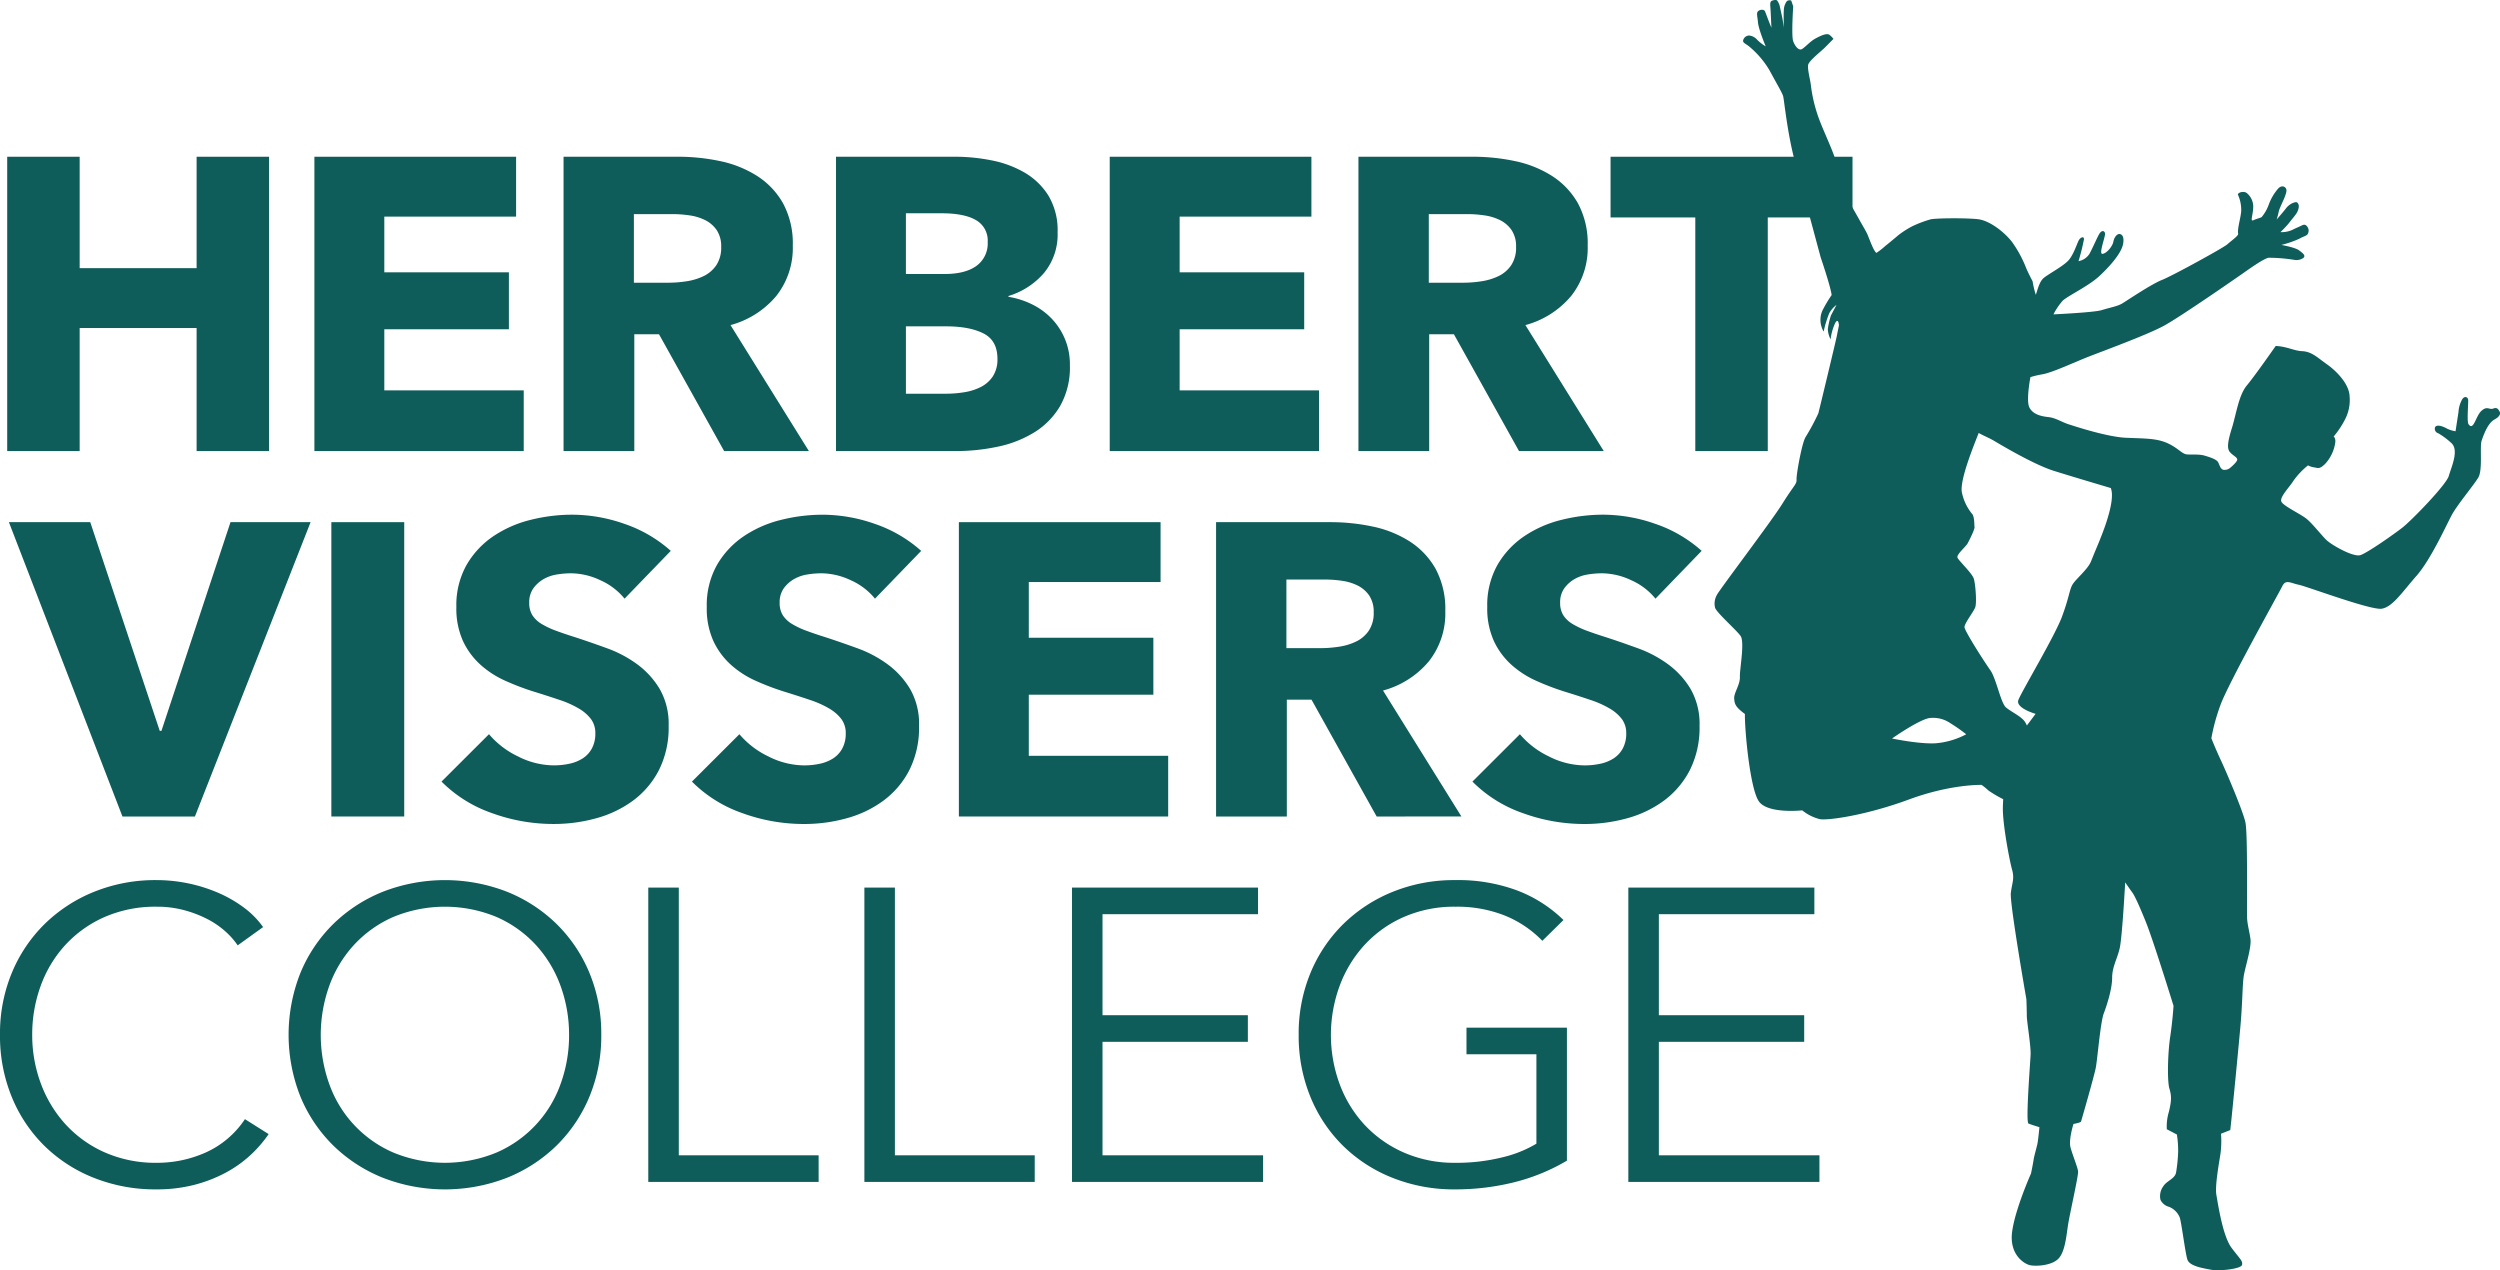 <svg id="Laag_1" data-name="Laag 1" xmlns="http://www.w3.org/2000/svg" viewBox="0 0 685.985 348.54">
  <defs>
    <style>
      .cls-1 {
        fill: #0e5d5a;
      }
    </style>
  </defs>
  <title>HVC logo zonder nivo aanduiding02</title>
  <g>
    <polygon class="cls-1" points="53.948 123.772 53.948 90.006 21.858 90.006 21.858 123.772 1.977 123.772 1.977 43.009 21.858 43.009 21.858 73.582 53.948 73.582 53.948 43.009 73.831 43.009 73.831 123.772 53.948 123.772"/>
    <polygon class="cls-1" points="86.27 123.772 86.27 43.009 141.613 43.009 141.613 59.437 105.454 59.437 105.454 74.723 139.636 74.723 139.636 90.35 105.454 90.35 105.454 107.117 143.706 107.117 143.706 123.772 86.27 123.772"/>
    <g>
      <path class="cls-1" d="M275.223,177.259A7.962,7.962,0,0,0,274,172.637a8.373,8.373,0,0,0-3.154-2.735,13.979,13.979,0,0,0-4.324-1.312,32.391,32.391,0,0,0-4.615-.344H251.272V187.07h9.463a32.515,32.515,0,0,0,5.025-.4,16.214,16.214,0,0,0,4.673-1.425,8.824,8.824,0,0,0,3.447-2.966,8.633,8.633,0,0,0,1.343-5.018m.814,56.008-17.872-32.053h-6.777v32.053H231.973V152.5h31.391a55.714,55.714,0,0,1,11.569,1.2,30.488,30.488,0,0,1,10.115,4.051,21.388,21.388,0,0,1,7.151,7.527,23.18,23.18,0,0,1,2.673,11.635,21.2,21.2,0,0,1-4.534,13.8,24.758,24.758,0,0,1-12.556,7.986l21.508,34.563Z" transform="translate(-77.337 -109.495)"/>
      <path class="cls-1" d="M351.029,207.943q0-5.016-3.838-6.959t-10.232-1.938H325.914v18.48h11.162a30.511,30.511,0,0,0,4.825-.4,15.444,15.444,0,0,0,4.534-1.426,8.674,8.674,0,0,0,3.314-2.908,8.468,8.468,0,0,0,1.28-4.85m-2.675-32.052a6.434,6.434,0,0,0-3.2-5.989q-3.2-1.883-9.476-1.883h-9.767v16.655h10.7q5.582,0,8.662-2.226a7.571,7.571,0,0,0,3.081-6.557M370.91,209.77a21.445,21.445,0,0,1-2.675,11.12,20.994,20.994,0,0,1-7.091,7.243,31.2,31.2,0,0,1-10.057,3.936,55.443,55.443,0,0,1-11.569,1.2H306.731V152.5h32.787a51.277,51.277,0,0,1,9.766.971,29.292,29.292,0,0,1,9.069,3.307,19.049,19.049,0,0,1,6.628,6.333,18.5,18.5,0,0,1,2.557,10.152,16.606,16.606,0,0,1-3.721,11.122,20.791,20.791,0,0,1-9.765,6.33v.227a22.911,22.911,0,0,1,6.569,2.112,18.95,18.95,0,0,1,5.347,3.936,18.053,18.053,0,0,1,4.942,12.776" transform="translate(-77.337 -109.495)"/>
    </g>
    <polygon class="cls-1" points="304.501 123.772 304.501 43.009 359.844 43.009 359.844 59.437 323.685 59.437 323.685 74.723 357.866 74.723 357.866 90.35 323.685 90.35 323.685 107.117 361.938 107.117 361.938 123.772 304.501 123.772"/>
    <path class="cls-1" d="M493.338,177.259a7.955,7.955,0,0,0-1.227-4.622,8.38,8.38,0,0,0-3.154-2.735,13.987,13.987,0,0,0-4.324-1.312,32.391,32.391,0,0,0-4.615-.344h-10.63V187.07h9.461a32.55,32.55,0,0,0,5.027-.4,16.243,16.243,0,0,0,4.673-1.425,8.842,8.842,0,0,0,3.446-2.966,8.648,8.648,0,0,0,1.343-5.018m.812,56.008-17.869-32.053H469.5v32.053H450.085V152.5h31.394a55.725,55.725,0,0,1,11.568,1.2,30.51,30.51,0,0,1,10.116,4.051,21.4,21.4,0,0,1,7.15,7.527,23.169,23.169,0,0,1,2.675,11.635,21.2,21.2,0,0,1-4.537,13.8A24.751,24.751,0,0,1,495.9,198.7L517.4,233.267Z" transform="translate(-77.337 -109.495)"/>
    <polygon class="cls-1" points="485.064 59.665 485.064 123.772 465.181 123.772 465.181 59.665 441.928 59.665 441.928 43.01 508.317 43.01 508.317 59.665 485.064 59.665"/>
    <polygon class="cls-1" points="53.484 224.043 33.601 224.043 2.443 143.279 24.765 143.279 43.834 200.546 44.298 200.546 63.25 143.279 85.225 143.279 53.484 224.043"/>
    <rect class="cls-1" x="90.921" y="143.279" width="19.997" height="80.764"/>
    <g>
      <path class="cls-1" d="M248.714,273.763a17.917,17.917,0,0,0-6.686-5.075,19.16,19.16,0,0,0-7.965-1.884,24.139,24.139,0,0,0-4.01.342,10.551,10.551,0,0,0-3.663,1.312,9,9,0,0,0-2.732,2.51,6.582,6.582,0,0,0-1.1,3.936,6.239,6.239,0,0,0,.872,3.421,7.7,7.7,0,0,0,2.557,2.4A22.915,22.915,0,0,0,230,282.6q2.323.858,5.232,1.77,4.185,1.367,8.72,3.022a32.755,32.755,0,0,1,8.254,4.393,23.219,23.219,0,0,1,6.163,6.786,19.268,19.268,0,0,1,2.441,10.1,25.969,25.969,0,0,1-2.615,12.034,24.138,24.138,0,0,1-7.035,8.384,30.412,30.412,0,0,1-10.115,4.9,43.333,43.333,0,0,1-11.743,1.6,49.329,49.329,0,0,1-17.092-3.022,36.24,36.24,0,0,1-13.719-8.612l13.022-13a23.93,23.93,0,0,0,7.964,6.1,21.935,21.935,0,0,0,9.825,2.453,20.16,20.16,0,0,0,4.3-.455,10.887,10.887,0,0,0,3.662-1.483,7.5,7.5,0,0,0,2.5-2.738,8.5,8.5,0,0,0,.93-4.107,6.433,6.433,0,0,0-1.162-3.879,11.356,11.356,0,0,0-3.314-2.909,27.069,27.069,0,0,0-5.348-2.393q-3.2-1.085-7.267-2.34a69.961,69.961,0,0,1-7.732-2.965,25.933,25.933,0,0,1-6.743-4.392,20.327,20.327,0,0,1-4.768-6.5,21.671,21.671,0,0,1-1.8-9.3,22.5,22.5,0,0,1,2.791-11.52,23.972,23.972,0,0,1,7.325-7.873,31.8,31.8,0,0,1,10.231-4.505,47.212,47.212,0,0,1,11.511-1.426,43.474,43.474,0,0,1,14.242,2.51,36.873,36.873,0,0,1,12.732,7.414Z" transform="translate(-77.337 -109.495)"/>
      <path class="cls-1" d="M317.426,273.763a17.917,17.917,0,0,0-6.686-5.075,19.16,19.16,0,0,0-7.965-1.884,24.139,24.139,0,0,0-4.01.342,10.551,10.551,0,0,0-3.663,1.312,8.991,8.991,0,0,0-2.732,2.51,6.582,6.582,0,0,0-1.1,3.936,6.239,6.239,0,0,0,.872,3.421,7.7,7.7,0,0,0,2.557,2.4,22.915,22.915,0,0,0,4.012,1.881q2.323.858,5.232,1.77,4.185,1.367,8.72,3.022a32.773,32.773,0,0,1,8.254,4.393,23.219,23.219,0,0,1,6.163,6.786,19.268,19.268,0,0,1,2.441,10.1,25.969,25.969,0,0,1-2.615,12.034,24.138,24.138,0,0,1-7.035,8.384,30.412,30.412,0,0,1-10.115,4.9,43.339,43.339,0,0,1-11.743,1.6,49.329,49.329,0,0,1-17.092-3.022,36.24,36.24,0,0,1-13.719-8.612l13.021-13a23.944,23.944,0,0,0,7.965,6.1,21.935,21.935,0,0,0,9.825,2.453,20.16,20.16,0,0,0,4.3-.455,10.9,10.9,0,0,0,3.662-1.483,7.5,7.5,0,0,0,2.5-2.738,8.5,8.5,0,0,0,.929-4.107,6.426,6.426,0,0,0-1.162-3.879,11.344,11.344,0,0,0-3.314-2.909,27.032,27.032,0,0,0-5.347-2.393q-3.2-1.085-7.267-2.34a69.961,69.961,0,0,1-7.732-2.965,25.956,25.956,0,0,1-6.744-4.392,20.325,20.325,0,0,1-4.767-6.5,21.671,21.671,0,0,1-1.8-9.3,22.5,22.5,0,0,1,2.791-11.52,23.972,23.972,0,0,1,7.325-7.873,31.777,31.777,0,0,1,10.231-4.505,47.212,47.212,0,0,1,11.511-1.426,43.474,43.474,0,0,1,14.242,2.51,36.873,36.873,0,0,1,12.732,7.414Z" transform="translate(-77.337 -109.495)"/>
    </g>
    <polygon class="cls-1" points="263.109 224.043 263.109 143.279 318.452 143.279 318.452 159.706 282.293 159.706 282.293 174.993 316.476 174.993 316.476 190.621 282.293 190.621 282.293 207.388 320.543 207.388 320.543 224.043 263.109 224.043"/>
    <g>
      <path class="cls-1" d="M454.269,277.529a7.962,7.962,0,0,0-1.226-4.622,8.364,8.364,0,0,0-3.154-2.735,13.977,13.977,0,0,0-4.325-1.312,32.193,32.193,0,0,0-4.612-.344H430.319v18.823h9.462a32.669,32.669,0,0,0,5.026-.4,16.216,16.216,0,0,0,4.673-1.426,8.83,8.83,0,0,0,3.447-2.965,8.636,8.636,0,0,0,1.342-5.018m.815,56.009-17.872-32.053h-6.777v32.053H411.02V252.774h31.39a55.664,55.664,0,0,1,11.571,1.2,30.467,30.467,0,0,1,10.113,4.05,21.374,21.374,0,0,1,7.151,7.528,23.174,23.174,0,0,1,2.674,11.635,21.2,21.2,0,0,1-4.534,13.8,24.762,24.762,0,0,1-12.558,7.986l21.51,34.563Z" transform="translate(-77.337 -109.495)"/>
      <path class="cls-1" d="M531.588,273.763a17.909,17.909,0,0,0-6.686-5.075,19.148,19.148,0,0,0-7.963-1.884,24.145,24.145,0,0,0-4.012.342,10.564,10.564,0,0,0-3.664,1.312,9,9,0,0,0-2.73,2.51,6.576,6.576,0,0,0-1.1,3.936,6.231,6.231,0,0,0,.873,3.421,7.693,7.693,0,0,0,2.556,2.4,22.916,22.916,0,0,0,4.012,1.881q2.324.858,5.23,1.77,4.186,1.367,8.72,3.022a32.785,32.785,0,0,1,8.256,4.393,23.175,23.175,0,0,1,6.162,6.786,19.239,19.239,0,0,1,2.442,10.1,25.993,25.993,0,0,1-2.614,12.034,24.189,24.189,0,0,1-7.034,8.384,30.417,30.417,0,0,1-10.118,4.9,43.317,43.317,0,0,1-11.743,1.6,49.346,49.346,0,0,1-17.092-3.022,36.244,36.244,0,0,1-13.718-8.612l13.022-13a23.905,23.905,0,0,0,7.963,6.1,21.942,21.942,0,0,0,9.825,2.453,20.178,20.178,0,0,0,4.3-.455,10.907,10.907,0,0,0,3.661-1.483,7.484,7.484,0,0,0,2.5-2.738,8.51,8.51,0,0,0,.929-4.107,6.439,6.439,0,0,0-1.161-3.879,11.366,11.366,0,0,0-3.316-2.909,26.974,26.974,0,0,0-5.349-2.393q-3.2-1.085-7.266-2.34a70.022,70.022,0,0,1-7.731-2.965A25.928,25.928,0,0,1,492,291.845a20.315,20.315,0,0,1-4.769-6.5,21.686,21.686,0,0,1-1.8-9.3,22.487,22.487,0,0,1,2.791-11.52,23.972,23.972,0,0,1,7.325-7.873,31.777,31.777,0,0,1,10.231-4.505,47.218,47.218,0,0,1,11.511-1.426,43.468,43.468,0,0,1,14.241,2.51,36.841,36.841,0,0,1,12.731,7.414Z" transform="translate(-77.337 -109.495)"/>
      <path class="cls-1" d="M151.05,420.687a33.951,33.951,0,0,1-5.058,5.822,32.784,32.784,0,0,1-6.859,4.83,38.646,38.646,0,0,1-8.6,3.3,41.119,41.119,0,0,1-10.289,1.216,45.518,45.518,0,0,1-17.208-3.194,40.662,40.662,0,0,1-13.6-8.84,40.211,40.211,0,0,1-8.9-13.4,44.17,44.17,0,0,1-3.2-17,43.483,43.483,0,0,1,3.255-17A40.532,40.532,0,0,1,89.6,363.023a41.617,41.617,0,0,1,13.6-8.84,44.759,44.759,0,0,1,17.033-3.193,43,43,0,0,1,17.092,3.535,34.961,34.961,0,0,1,6.975,4.035,23.818,23.818,0,0,1,5.232,5.32l-6.975,5.017a20.655,20.655,0,0,0-3.431-3.876,23.476,23.476,0,0,0-5.058-3.424,32.034,32.034,0,0,0-6.336-2.393,28.575,28.575,0,0,0-7.383-.914A34.746,34.746,0,0,0,106,361.132a32.322,32.322,0,0,0-10.753,7.676,33.364,33.364,0,0,0-6.744,11.2,38.8,38.8,0,0,0-2.326,13.418,37.966,37.966,0,0,0,2.383,13.417,34.134,34.134,0,0,0,6.8,11.2,32.235,32.235,0,0,0,10.755,7.674,34.4,34.4,0,0,0,14.242,2.842,32.725,32.725,0,0,0,13.487-2.852,25.407,25.407,0,0,0,10.7-9.125Z" transform="translate(-77.337 -109.495)"/>
      <path class="cls-1" d="M233.484,393.482a38.947,38.947,0,0,0-2.325-13.439,33.466,33.466,0,0,0-6.745-11.217,32.251,32.251,0,0,0-10.753-7.686,37.018,37.018,0,0,0-28.487,0,32.225,32.225,0,0,0-10.754,7.686,33.415,33.415,0,0,0-6.744,11.217,40,40,0,0,0,0,26.878,32.19,32.19,0,0,0,17.5,18.789,37.053,37.053,0,0,0,28.487,0,32.2,32.2,0,0,0,17.5-18.789,38.955,38.955,0,0,0,2.325-13.439m8.836-.057a43.516,43.516,0,0,1-3.255,17,40.535,40.535,0,0,1-9.011,13.4,41.505,41.505,0,0,1-13.6,8.84,47.025,47.025,0,0,1-34.065,0,41.505,41.505,0,0,1-13.6-8.84,40.519,40.519,0,0,1-9.011-13.4,46.005,46.005,0,0,1,0-33.994,40.532,40.532,0,0,1,9.011-13.405,41.633,41.633,0,0,1,13.6-8.84,47.025,47.025,0,0,1,34.065,0,41.633,41.633,0,0,1,13.6,8.84,40.547,40.547,0,0,1,9.011,13.405,43.5,43.5,0,0,1,3.255,17" transform="translate(-77.337 -109.495)"/>
    </g>
    <polygon class="cls-1" points="186.259 317.01 224.626 317.01 224.626 324.31 177.887 324.31 177.887 243.547 186.259 243.547 186.259 317.01"/>
    <polygon class="cls-1" points="245.554 317.01 283.921 317.01 283.921 324.31 237.182 324.31 237.182 243.547 245.554 243.547 245.554 317.01"/>
    <polygon class="cls-1" points="302.524 317.01 346.587 317.01 346.587 324.31 294.152 324.31 294.152 243.547 345.195 243.547 345.195 250.848 302.524 250.848 302.524 278.568 342.404 278.568 342.404 285.868 302.524 285.868 302.524 317.01"/>
    <path class="cls-1" d="M500.546,367.645a30.063,30.063,0,0,0-10.231-6.9,35.376,35.376,0,0,0-13.605-2.453,34.372,34.372,0,0,0-14.241,2.849,32.2,32.2,0,0,0-10.754,7.687,34.165,34.165,0,0,0-6.8,11.216,39.059,39.059,0,0,0,0,26.879,33.546,33.546,0,0,0,6.8,11.16,32.582,32.582,0,0,0,10.754,7.629,34.355,34.355,0,0,0,14.241,2.847,51.666,51.666,0,0,0,12.792-1.483,32.824,32.824,0,0,0,9.416-3.763V398.784H479.732v-7.3h27.559v36.484a53.923,53.923,0,0,1-14.534,5.946,66.572,66.572,0,0,1-16.163,1.943,45.525,45.525,0,0,1-17.208-3.194,40.639,40.639,0,0,1-13.6-8.84,40.16,40.16,0,0,1-8.9-13.4,44.167,44.167,0,0,1-3.2-17,43.483,43.483,0,0,1,3.255-17,40.532,40.532,0,0,1,9.011-13.4,41.634,41.634,0,0,1,13.6-8.84,44.769,44.769,0,0,1,17.032-3.193,46.588,46.588,0,0,1,17.207,2.9,37.041,37.041,0,0,1,12.558,8.052Z" transform="translate(-77.337 -109.495)"/>
    <polygon class="cls-1" points="455.179 317.01 499.244 317.01 499.244 324.31 446.807 324.31 446.807 243.547 497.851 243.547 497.851 250.848 455.179 250.848 455.179 278.568 495.06 278.568 495.06 285.868 455.179 285.868 455.179 317.01"/>
    <path class="cls-1" d="M653.544,257.58c-.345.891-1.5,3.565-2.422,5.9s-4.382,5.014-5.19,6.574-.807,3.231-2.768,8.578-11.188,20.723-12,22.95,4.729,3.789,4.729,3.789-1.383,1.855-2.394,3.2a6.081,6.081,0,0,0-.744-1.307c-1.2-1.4-3.5-2.422-4.968-3.632s-2.668-7.916-4.324-10.244-7.084-10.8-7.084-11.827,2.484-4.191,2.944-5.4.092-6.239-.368-7.822-4.232-5.029-4.508-5.867,2.3-2.98,2.76-3.818,2.024-3.912,1.932-4.564,0-2.514-.552-3.445a13.6,13.6,0,0,1-2.944-6.147c-.552-3.445,3.4-13.037,4.6-16.11.011-.028.031-.061.042-.089,1.166.688,2.852,1.346,4.163,2.126,2.106,1.251,11.016,6.571,16.524,8.292s15.551,4.694,15.551,4.694c1.482,3.552-2.636,13.271-2.983,14.163m-45.388,55.892c-4.6.166-11.656-1.33-11.656-1.33s8.044-5.649,10.671-5.649a8.351,8.351,0,0,1,5.417,1.5,45.461,45.461,0,0,1,4.269,2.991,21.572,21.572,0,0,1-8.7,2.493m155-91.134c-.231-.334-.5-1.19-1.654-.744s-1.642-.823-3.257.626-2.157,5.655-3.56,3.675c-.508-.717.012-6.083-.1-6.752s-.923-1.114-1.615-.111a8.178,8.178,0,0,0-1.038,3.565c-.23,1.448-.807,5.236-.807,5.236a8.046,8.046,0,0,1-2.653-.891c-1.5-.78-2.768-.891-3-.111a1.3,1.3,0,0,0,.923,1.559,20.56,20.56,0,0,1,3.505,2.6c2.311,1.94.071,6.643-.622,9.094s-10.265,12.255-12.687,14.149-9.573,6.908-11.534,7.576-7.959-2.785-9.343-4.122-3.806-4.456-5.421-5.793-6.229-3.454-6.92-4.679,2.191-4.011,3.344-5.9a21.21,21.21,0,0,1,3.922-4.122,5.4,5.4,0,0,0,1.73.557c.923.111,1.384.668,3.114-1.114a10.977,10.977,0,0,0,2.653-5.794c.115-1.225-.461-1.559-.461-1.559a24.731,24.731,0,0,0,3-4.457,11.5,11.5,0,0,0,1.384-6.573c-.116-3.454-3.691-7.019-6.229-8.8s-4.109-3.476-6.81-3.6c-2.263-.1-4.174-1.3-7.243-1.422-2.087,2.964-5.788,8.235-7.98,10.909s-2.881,7.923-4.034,11.6-1.431,5.659-.508,6.661,1.964,1.348,1.964,2.016-1.917,2.241-1.917,2.241a2.429,2.429,0,0,1-1.846.557c-.923-.223-1.038-1.337-1.5-2.117s-2.192-1.337-3.691-1.782-3.46-.223-4.845-.334S675,232.4,672,231.064s-6.228-1.225-11.3-1.448-13.611-3.008-15.687-3.677-3.575-1.782-5.652-2.005-4.267-.78-5.19-2.674c-.6-1.223-.367-4.588.3-8.286a27.2,27.2,0,0,1,3.352-.785c2.668-.465,8.648-3.259,12.421-4.749s16.284-6.053,20.884-8.568,19.872-13.13,21.345-14.155,6.005-4.314,7.385-4.5a45.744,45.744,0,0,1,7.059.589,3.32,3.32,0,0,0,2.484-.559c.644-.652-.092-1.211-1.2-2.049s-4.876-1.489-4.876-1.489a29.689,29.689,0,0,0,4.876-1.677c1.288-.745,2.248-.837,2.431-1.488a1.754,1.754,0,0,0-.131-1.771c-.46-.652-.81-.783-1.656-.373-1.688.819-.973.4-2.526,1.182a7.12,7.12,0,0,1-3.233.607s1.558-1.511,2.275-2.424c1.7-2.167,2.17-2.583,2.524-3.556.413-1.136.2-1.636-.076-2.009s-.712-.225-1.264-.039a4.727,4.727,0,0,0-1.932,1.49c-.46.652-2.576,3.073-2.576,3.073a21.4,21.4,0,0,0,.582-2.206c.092-.652,1.442-3.382,1.626-3.94s.674-1.614.4-2.266-1.235-1.052-2.155-.121a14.087,14.087,0,0,0-2.634,4.483,11.3,11.3,0,0,1-1.911,3.356c-.2.216-1.242.415-2.254.88s-.184-1.211-.092-3.352a4.805,4.805,0,0,0-1.656-4c-.828-.838-2.852-.186-2.484.466a10.161,10.161,0,0,1,.858,4.113c0,1.676-1.144,5.176-.839,6.489.128.551-1.952,1.97-2.963,2.9s-15.089,8.661-17.941,9.778-9.476,5.588-10.856,6.426-3.312,1.117-5.7,1.863c-1.678.522-9,.952-13.229,1.163a17.959,17.959,0,0,1,2.557-3.77c1.615-1.449,7.068-3.974,10.067-6.76s6.02-6.3,6.481-8.749-.626-2.864-1.2-2.753-1.243.909-1.474,2.135-1.822,3.181-2.975,3.292.922-4.9.692-5.682-.946-.755-1.522.137-1.823,3.874-2.746,5.545a4.545,4.545,0,0,1-3,2.005,58.8,58.8,0,0,0,1.5-6.016c0-.891-.9-.565-1.382.217s-1.458,4.068-2.916,5.633-5.021,3.442-6.642,4.694c-1.24.958-1.69,2.97-2.268,4.7-.024-.056-.042-.118-.066-.172a25.432,25.432,0,0,1-.828-3.539s-1.38-2.608-1.84-3.818a32.666,32.666,0,0,0-3.68-6.8c-1.84-2.515-6.072-6.054-9.568-6.426s-12.208-.278-13.036.094a32.31,32.31,0,0,0-4.775,1.8,25.168,25.168,0,0,0-3.858,2.441c-1.2,1.025-3.344,2.8-3.62,2.99a19.206,19.206,0,0,1-2.477,1.929c-.736-.466-1.715-3.28-2.5-5.16-.227-.542-1.706-3.067-2.166-3.906s-2.109-3.691-2.477-4.436-1.448-3.132-2-4.436-1.36-5.381-2.28-8.175-3.22-7.636-4.416-10.9a41.4,41.4,0,0,1-2.116-8.754c-.092-1.4-1.1-4.842-.736-5.96s3.772-3.818,4.508-4.563l2.392-2.421a5.123,5.123,0,0,0-1.1-1.118c-.736-.558-2.484.28-3.864,1.025s-2.853,2.421-3.68,2.887-1.84-.652-2.393-2.142,0-9.592,0-9.592l-.552-1.583a1.209,1.209,0,0,0-1.2.186,4.25,4.25,0,0,0-.828,2.514c-.092,1.118,0,4.75,0,4.75s-.184-1.4-.368-2.422-.828-3.818-.828-3.818a5.809,5.809,0,0,0-.552-1.117c-.276-.373-.736-.28-1.38-.093s-.644.744-.552,1.955.276,5.495.276,5.495l-.644-1.584s-.92-2.421-1.1-2.886-1.012-.652-1.748-.187-.368,1.3-.184,3.26,2.116,6.519,2.116,6.519a11.124,11.124,0,0,1-2.392-1.863,3.374,3.374,0,0,0-2.116-1.117,1.729,1.729,0,0,0-1.656,1.21c-.276.745.644,1.025,1.472,1.676a24.921,24.921,0,0,1,5.753,6.7c1.748,3.259,3.436,6.1,3.712,7.029s1.116,10.02,3.232,17.936,7.084,26.356,7.084,26.356,2.678,7.8,3,10.306a36.527,36.527,0,0,0-2.572,4.34,6.35,6.35,0,0,0,.381,5.69,28.9,28.9,0,0,1,1.524-5.015,7.127,7.127,0,0,1,2-2.315l-1.524,2.893a21.346,21.346,0,0,0-.858,3.761,6.663,6.663,0,0,0,.763,2.8,14.837,14.837,0,0,1,1.238-4.436c.92-1.676,1.048.579,1.048.579l-.559,2.814c.119-.192-4.9,20.679-5.086,21.331a62.251,62.251,0,0,1-3.5,6.519c-1.012,1.583-2.577,10.337-2.484,11.641s-.737,1.583-3.865,6.612-17.664,24.119-18.032,25.144a4.777,4.777,0,0,0-.46,3.445c.46,1.4,5.8,6.054,6.992,7.73s-.276,9.219-.184,11.268-1.656,4.377-1.564,5.867.276,2.328,2.944,4.284c-.092,4.191,1.38,20.581,3.864,24.026s11.869,2.422,11.869,2.422a12.337,12.337,0,0,0,4.876,2.421c2.392.373,12.788-1.118,24.38-5.4s19.965-4.005,19.965-4.005a20.021,20.021,0,0,1,1.932,1.583,34.181,34.181,0,0,0,3.99,2.339c-.057.93-.1,1.835-.1,2.65,0,4.568,1.845,14.261,2.537,16.712s0,3.565-.346,6.35,4.268,29.19,4.268,29.19.115,3.008.115,4.568,1.153,8.244,1.038,10.7-1.384,18.494-.577,18.828,3,1,3,1-.346,3.676-.576,4.679-.923,3.454-1.039,4.345-.692,3.677-.692,3.677-4.382,9.8-5.19,16.043,3.345,8.8,4.96,9.135,5.882.112,7.728-1.782,2.191-6.239,2.653-9.247,2.883-13.592,2.768-14.706-1.5-4.456-2.076-6.573.807-6.462.807-6.462,1.961-.334,2.076-.668,3.576-12.367,4.037-14.707,1.269-12.478,2.192-14.929,2.306-6.8,2.306-9.8,1.384-5.125,2.077-8.133,1.5-18.048,1.5-18.048,1.384,2,1.961,2.785,1.615,2.9,3.691,8.022,7.613,23.061,7.613,23.061-.231,3.9-.923,8.579-.808,12.032-.231,14.038.692,3.119-.115,6.461a13.984,13.984,0,0,0-.577,4.791l2.768,1.448a28.042,28.042,0,0,1,.346,4.791,42.936,42.936,0,0,1-.577,5.682c-.345,1.671-2.537,2.228-3.46,3.676a4.556,4.556,0,0,0-.807,3.788,3.6,3.6,0,0,0,2.307,1.894,5.242,5.242,0,0,1,3,3.008c.461,1.449,1.5,9.693,2.075,11.476s4.153,2.339,6.46,2.785,8.3-.223,8.535-1.337-.461-1.448-2.883-4.679-3.691-11.921-4.152-14.483.807-9.136,1.153-11.587a27.492,27.492,0,0,0,.115-5.236l2.538-1,.23-2.117c.231-2.117,2.192-21.948,2.653-27.518s.461-10.25.808-12.589,2.191-7.911,1.845-10.25-.807-3.788-.923-5.682.231-23.173-.461-26.293-5.075-13.48-6.69-16.934-2.653-6.128-2.653-6.128a54.029,54.029,0,0,1,2.422-8.913c1.961-5.682,16.148-30.972,17.071-32.866s2.307-.78,4.5-.334,19.724,7.019,22.723,6.573,5.651-4.567,9.573-9.024,8.189-13.926,9.689-16.711,6-8.133,7.266-10.25.347-8.467.923-10.138,1.688-4.8,3.534-5.805,1.581-1.919,1.35-2.253" transform="translate(-77.337 -109.495)"/>
  </g>
</svg>
